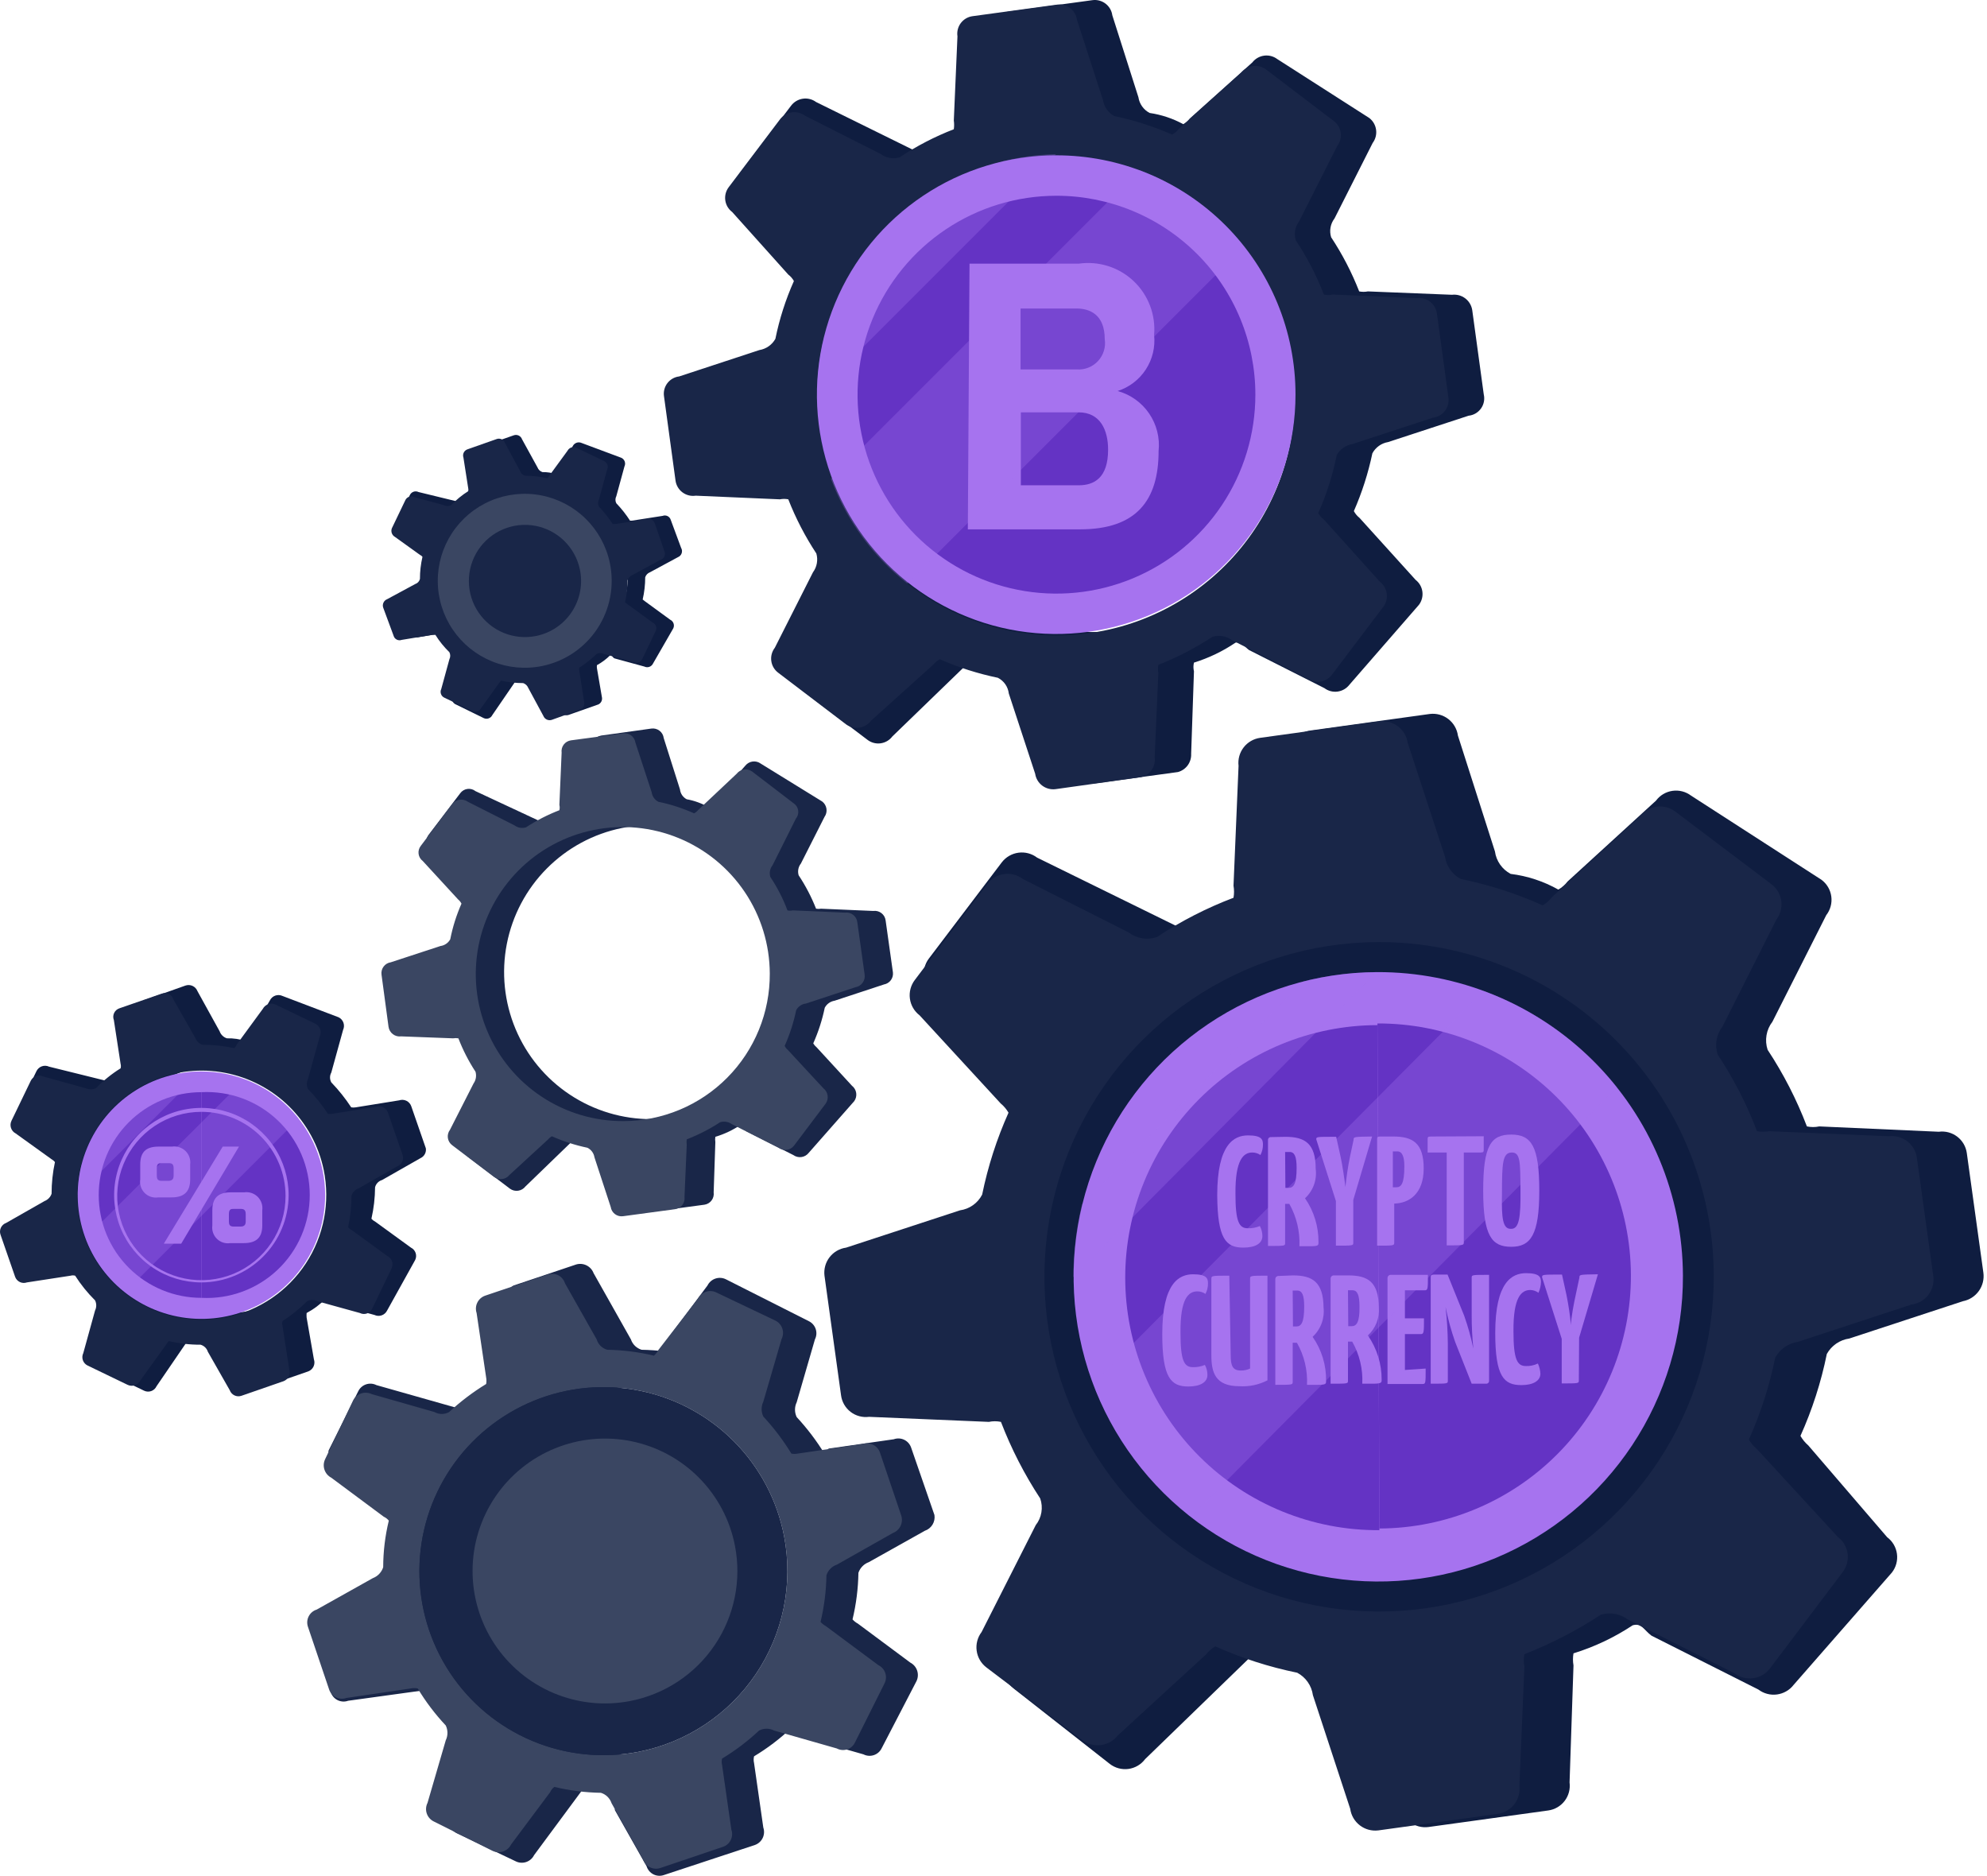 <svg width="303" height="286" viewBox="0 0 303 286" fill="none" xmlns="http://www.w3.org/2000/svg">
<path d="M210.388 246.096C200.247 246.096 190.334 243.092 181.899 237.465C173.463 231.837 166.883 223.837 162.989 214.474C159.095 205.111 158.061 194.805 160.018 184.855C161.974 174.905 166.834 165.758 173.984 158.566C181.133 151.375 190.252 146.462 200.19 144.448C210.129 142.433 220.441 143.407 229.827 147.247C239.212 151.087 247.25 157.62 252.927 166.022C258.603 174.425 261.664 184.321 261.723 194.461C261.763 201.228 260.464 207.935 257.902 214.198C255.34 220.461 251.565 226.156 246.794 230.954C242.023 235.753 236.35 239.561 230.103 242.16C223.855 244.758 217.155 246.096 210.388 246.096Z" fill="#3A4662"/>
<path d="M302.445 194.032L299.921 175.808C299.783 174.81 299.255 173.908 298.454 173.299C297.652 172.689 296.641 172.422 295.643 172.556L277.419 171.743C276.798 171.873 276.158 171.873 275.537 171.743C273.972 167.644 271.964 163.727 269.548 160.065C269.309 159.347 269.251 158.581 269.378 157.835C269.505 157.089 269.813 156.386 270.275 155.787L278.489 139.53C278.8 139.131 279.028 138.673 279.16 138.184C279.292 137.695 279.325 137.185 279.257 136.683C279.19 136.181 279.022 135.697 278.766 135.261C278.509 134.824 278.167 134.443 277.761 134.14L257.869 121.306C257.468 121.004 257.011 120.784 256.525 120.659C256.038 120.534 255.532 120.507 255.035 120.579C254.538 120.65 254.06 120.819 253.628 121.076C253.197 121.333 252.821 121.673 252.521 122.076L239.046 134.397C238.659 134.897 238.18 135.318 237.634 135.637C235.39 134.371 232.919 133.558 230.362 133.242C229.719 132.902 229.167 132.415 228.751 131.82C228.334 131.225 228.065 130.539 227.966 129.819L222.319 112.151C222.18 111.151 221.654 110.245 220.854 109.629C220.054 109.013 219.044 108.736 218.041 108.857L199.817 111.381C199.319 111.445 198.839 111.606 198.403 111.855C197.968 112.105 197.586 112.438 197.28 112.835C196.974 113.233 196.75 113.687 196.62 114.172C196.49 114.656 196.457 115.162 196.523 115.659L195.71 134.226C195.819 134.834 195.819 135.457 195.71 136.065C191.613 137.653 187.697 139.675 184.031 142.097C183.312 142.328 182.548 142.383 181.803 142.256C181.059 142.13 180.356 141.826 179.753 141.37L158.149 130.761C157.338 130.143 156.314 129.873 155.304 130.01C154.293 130.146 153.378 130.678 152.759 131.488L141.636 146.161C141.024 146.978 140.761 148.005 140.905 149.016C141.05 150.027 141.59 150.939 142.406 151.551L160.032 167.38C160.545 167.753 160.969 168.235 161.272 168.792C159.478 172.796 158.13 176.985 157.251 181.283C156.908 181.914 156.425 182.458 155.839 182.873C155.253 183.288 154.58 183.564 153.872 183.679L136.503 189.326C135.507 189.475 134.608 190.003 133.994 190.801C133.38 191.599 133.098 192.603 133.209 193.604L135.733 211.828C135.871 212.826 136.399 213.728 137.201 214.337C138.002 214.946 139.013 215.213 140.011 215.079L158.278 215.892C158.884 215.759 159.511 215.759 160.117 215.892C161.682 219.992 163.69 223.908 166.106 227.571C166.354 228.285 166.422 229.05 166.302 229.796C166.183 230.543 165.88 231.248 165.422 231.849L153.829 252.041C153.222 252.857 152.959 253.877 153.095 254.884C153.231 255.891 153.755 256.805 154.556 257.431L169.229 268.939C169.629 269.25 170.087 269.478 170.576 269.61C171.065 269.742 171.575 269.775 172.077 269.708C172.579 269.64 173.063 269.473 173.499 269.216C173.936 268.959 174.317 268.618 174.62 268.212L191.389 251.955C191.767 251.458 192.249 251.049 192.801 250.758C196.807 252.537 200.996 253.871 205.293 254.736C205.931 255.081 206.479 255.57 206.895 256.164C207.311 256.758 207.583 257.441 207.688 258.158L213.549 275.27C213.612 275.768 213.773 276.248 214.023 276.684C214.273 277.119 214.606 277.501 215.003 277.807C215.401 278.113 215.855 278.337 216.34 278.467C216.824 278.597 217.33 278.63 217.827 278.564L236.094 276.04C237.092 275.902 237.994 275.374 238.603 274.573C239.212 273.771 239.479 272.76 239.345 271.762L239.944 253.923C239.836 253.315 239.836 252.692 239.944 252.084C243.141 251.095 246.181 249.654 248.971 247.806C250.34 247.421 250.639 248.49 251.837 249.389L268.136 257.602C268.948 258.22 269.971 258.49 270.981 258.353C271.992 258.217 272.907 257.685 273.526 256.875L288.499 239.763C288.81 239.363 289.039 238.906 289.171 238.417C289.303 237.928 289.336 237.417 289.268 236.915C289.2 236.413 289.033 235.93 288.776 235.493C288.519 235.057 288.178 234.676 287.772 234.373L275.751 220.384C275.272 219.971 274.867 219.479 274.553 218.929C276.352 214.928 277.701 210.738 278.574 206.438C278.924 205.808 279.415 205.268 280.009 204.859C280.603 204.451 281.283 204.186 281.997 204.085L299.322 198.395C300.303 198.207 301.174 197.65 301.756 196.837C302.337 196.025 302.584 195.021 302.445 194.032ZM217.998 245.367C207.858 245.367 197.944 242.364 189.509 236.736C181.074 231.108 174.494 223.108 170.6 213.745C166.705 204.383 165.672 194.076 167.628 184.126C169.585 174.176 174.444 165.029 181.594 157.838C188.743 150.646 197.862 145.734 207.801 143.719C217.739 141.705 228.051 142.679 237.437 146.518C246.822 150.358 254.86 156.891 260.537 165.294C266.214 173.696 269.275 183.592 269.334 193.732C269.373 200.499 268.075 207.207 265.512 213.47C262.95 219.732 259.175 225.427 254.404 230.226C249.633 235.024 243.961 238.833 237.713 241.431C231.465 244.03 224.765 245.367 217.998 245.367Z" fill="#0F1D40"/>
<path d="M294.834 194.762L292.31 176.538C292.172 175.537 291.646 174.631 290.846 174.015C290.045 173.399 289.035 173.122 288.033 173.244L269.808 172.474C269.186 172.581 268.549 172.581 267.926 172.474C266.371 168.37 264.362 164.453 261.937 160.795C261.695 160.077 261.635 159.311 261.761 158.564C261.888 157.818 262.199 157.114 262.664 156.517L270.878 140.218C271.495 139.406 271.765 138.383 271.629 137.372C271.493 136.362 270.961 135.447 270.151 134.828L255.477 123.748C254.666 123.13 253.642 122.86 252.632 122.997C251.621 123.133 250.706 123.665 250.087 124.475L236.654 136.795C236.269 137.297 235.79 137.719 235.242 138.036C231.238 136.242 227.049 134.894 222.751 134.015C222.114 133.679 221.565 133.199 221.149 132.611C220.732 132.024 220.461 131.347 220.355 130.635L214.665 113.267C214.517 112.271 213.988 111.372 213.19 110.757C212.393 110.143 211.388 109.862 210.388 109.973L192.163 112.497C191.163 112.635 190.257 113.161 189.641 113.961C189.025 114.762 188.748 115.772 188.869 116.775L188.099 135.041C188.206 135.65 188.206 136.272 188.099 136.881C183.996 138.436 180.078 140.445 176.42 142.87C175.706 143.118 174.942 143.185 174.195 143.066C173.449 142.947 172.744 142.644 172.142 142.186L155.972 134.015C155.16 133.398 154.137 133.127 153.126 133.264C152.116 133.4 151.201 133.932 150.582 134.742L139.502 149.415C138.884 150.227 138.614 151.25 138.751 152.261C138.887 153.271 139.419 154.187 140.229 154.806L152.592 168.239C153.07 168.636 153.475 169.114 153.79 169.65C151.996 173.654 150.648 177.843 149.769 182.142C149.439 182.783 148.96 183.336 148.372 183.753C147.783 184.17 147.103 184.439 146.389 184.538L129.021 190.227C128.02 190.366 127.114 190.892 126.498 191.692C125.882 192.492 125.605 193.503 125.727 194.505L128.251 212.729C128.314 213.227 128.475 213.707 128.724 214.143C128.974 214.578 129.307 214.96 129.705 215.266C130.102 215.572 130.556 215.796 131.041 215.926C131.526 216.056 132.031 216.089 132.528 216.023L150.795 216.793C151.402 216.666 152.028 216.666 152.635 216.793C154.208 220.889 156.216 224.804 158.624 228.472C158.861 229.152 158.923 229.882 158.803 230.592C158.684 231.303 158.387 231.971 157.94 232.536L149.683 248.835C149.066 249.647 148.796 250.67 148.932 251.681C149.068 252.691 149.6 253.607 150.41 254.226L165.084 265.348C165.905 265.95 166.928 266.206 167.936 266.062C168.943 265.918 169.855 265.386 170.474 264.578L183.907 252.258C184.293 251.757 184.773 251.336 185.319 251.017C189.323 252.811 193.512 254.16 197.81 255.038C198.453 255.378 199.005 255.865 199.421 256.46C199.838 257.055 200.107 257.741 200.206 258.461L205.896 275.787C206.034 276.787 206.56 277.693 207.361 278.309C208.161 278.925 209.171 279.202 210.174 279.081L228.398 276.557C229.398 276.418 230.304 275.892 230.92 275.092C231.536 274.292 231.814 273.281 231.692 272.279L232.462 254.054C232.328 253.449 232.328 252.821 232.462 252.215C236.551 250.609 240.464 248.588 244.141 246.183C244.828 245.981 245.553 245.941 246.258 246.067C246.964 246.194 247.63 246.482 248.205 246.91L264.504 255.124C265.315 255.741 266.339 256.011 267.349 255.875C268.36 255.739 269.275 255.207 269.894 254.397L280.974 239.723C281.285 239.324 281.513 238.866 281.645 238.377C281.777 237.888 281.81 237.377 281.743 236.875C281.675 236.373 281.508 235.89 281.251 235.453C280.994 235.017 280.653 234.636 280.247 234.333L267.883 220.9C267.406 220.502 267 220.025 266.686 219.489C268.479 215.484 269.828 211.295 270.707 206.997C271.054 206.361 271.544 205.814 272.138 205.398C272.731 204.983 273.413 204.71 274.129 204.601L291.455 198.911C292.446 198.793 293.353 198.294 293.984 197.52C294.614 196.746 294.919 195.757 294.834 194.762Z" fill="#192648"/>
<path d="M209.999 143.639C199.909 143.698 190.062 146.747 181.705 152.4C173.347 158.053 166.852 166.057 163.042 175.4C159.231 184.743 158.276 195.006 160.296 204.892C162.316 214.778 167.222 223.844 174.392 230.943C181.563 238.042 190.677 242.856 200.583 244.777C210.489 246.697 220.742 245.639 230.046 241.735C239.35 237.83 247.289 231.256 252.858 222.841C258.427 214.427 261.376 204.551 261.334 194.461C261.306 187.751 259.956 181.113 257.359 174.926C254.763 168.739 250.973 163.125 246.205 158.405C241.437 153.684 235.785 149.951 229.572 147.417C223.359 144.883 216.708 143.599 209.999 143.639Z" fill="#0F1D40"/>
<path d="M226.259 60.13L224.505 47.297C224.399 46.581 224.018 45.934 223.443 45.495C222.868 45.056 222.144 44.858 221.425 44.944L208.591 44.43C208.153 44.517 207.703 44.517 207.265 44.43C206.133 41.535 204.7 38.768 202.987 36.174C202.837 35.69 202.805 35.177 202.895 34.678C202.984 34.179 203.192 33.709 203.501 33.308L209.319 21.8C209.75 21.225 209.938 20.503 209.842 19.791C209.746 19.079 209.374 18.433 208.805 17.992L194.774 9.009C194.199 8.577 193.477 8.389 192.765 8.486C192.052 8.582 191.406 8.954 190.966 9.522L181.426 18.078C181.161 18.428 180.826 18.72 180.442 18.934C178.845 18.066 177.107 17.487 175.309 17.223C174.855 16.986 174.464 16.646 174.167 16.229C173.869 15.813 173.674 15.333 173.598 14.827L169.619 2.335C169.572 1.984 169.456 1.645 169.277 1.339C169.099 1.033 168.862 0.765 168.58 0.55C168.298 0.335 167.976 0.179 167.633 0.088C167.29 -0.002 166.933 -0.023 166.582 0.025L153.748 1.779C153.032 1.885 152.386 2.266 151.946 2.842C151.507 3.417 151.309 4.14 151.395 4.859L150.839 17.992C150.923 18.416 150.923 18.852 150.839 19.276C147.944 20.407 145.176 21.841 142.582 23.554C142.1 23.7 141.591 23.733 141.095 23.651C140.598 23.57 140.126 23.375 139.716 23.083L124.444 15.554C123.864 15.127 123.139 14.946 122.426 15.05C121.713 15.155 121.07 15.535 120.636 16.11L112.765 26.463C112.338 27.043 112.157 27.768 112.261 28.481C112.365 29.193 112.746 29.836 113.321 30.27L125.813 41.436C126.163 41.701 126.454 42.036 126.668 42.42C125.388 45.256 124.427 48.226 123.802 51.275C123.563 51.723 123.221 52.108 122.805 52.398C122.389 52.688 121.909 52.875 121.406 52.943L109.129 56.965C108.424 57.071 107.789 57.447 107.357 58.015C106.926 58.582 106.733 59.295 106.819 60.002L108.615 72.836C108.711 73.548 109.084 74.194 109.652 74.635C110.22 75.075 110.939 75.274 111.653 75.189L124.487 75.745C124.908 75.638 125.349 75.638 125.77 75.745C126.902 78.64 128.336 81.407 130.048 84.001C130.197 84.483 130.232 84.993 130.151 85.49C130.069 85.987 129.873 86.459 129.577 86.868L121.364 101.156C120.937 101.736 120.756 102.461 120.86 103.174C120.964 103.887 121.345 104.53 121.92 104.963L132.272 112.792C132.555 113.011 132.878 113.172 133.224 113.265C133.569 113.358 133.929 113.381 134.284 113.333C134.638 113.285 134.979 113.167 135.288 112.986C135.596 112.805 135.865 112.565 136.08 112.279L147.93 100.814C148.183 100.452 148.521 100.159 148.914 99.958C151.759 101.206 154.727 102.152 157.769 102.782C158.213 103.026 158.594 103.369 158.883 103.785C159.173 104.2 159.362 104.677 159.438 105.177L163.716 117.156C163.763 117.511 163.88 117.854 164.061 118.163C164.242 118.473 164.483 118.743 164.77 118.958C165.057 119.173 165.384 119.329 165.732 119.416C166.08 119.503 166.441 119.52 166.796 119.466L179.63 117.712C180.231 117.547 180.759 117.181 181.125 116.676C181.49 116.17 181.672 115.554 181.64 114.931L182.068 102.354C181.961 101.918 181.961 101.463 182.068 101.028C184.316 100.331 186.449 99.308 188.399 97.99C189.383 97.734 189.597 98.461 190.453 99.103L201.961 104.921C202.535 105.352 203.257 105.54 203.969 105.444C204.682 105.348 205.328 104.976 205.768 104.407L216.377 92.215C216.809 91.64 216.997 90.919 216.9 90.206C216.804 89.494 216.432 88.848 215.864 88.408L207.308 78.954C206.955 78.674 206.663 78.325 206.452 77.927C207.694 75.094 208.64 72.141 209.276 69.114C209.518 68.665 209.859 68.277 210.275 67.98C210.69 67.683 211.168 67.486 211.671 67.403L223.949 63.382C224.325 63.343 224.688 63.225 225.014 63.035C225.34 62.845 225.622 62.587 225.841 62.279C226.06 61.972 226.21 61.621 226.282 61.25C226.354 60.88 226.347 60.498 226.259 60.13ZM166.582 96.365C159.388 96.39 152.349 94.281 146.354 90.305C140.359 86.329 135.678 80.663 132.904 74.026C130.13 67.389 129.386 60.078 130.768 53.019C132.149 45.959 135.594 39.467 140.666 34.366C145.737 29.264 152.208 25.781 159.26 24.358C166.311 22.935 173.626 23.636 180.28 26.371C186.933 29.106 192.626 33.753 196.637 39.725C200.649 45.696 202.799 52.723 202.816 59.916C202.839 64.691 201.918 69.424 200.108 73.842C198.298 78.26 195.633 82.278 192.267 85.664C188.9 89.05 184.899 91.738 180.491 93.575C176.083 95.411 171.357 96.359 166.582 96.365Z" fill="#0F1D40"/>
<path d="M220.868 60.603L219.114 47.769C219.008 47.056 218.626 46.414 218.049 45.981C217.472 45.549 216.748 45.361 216.034 45.459L203.2 44.903C202.765 45.01 202.31 45.01 201.874 44.903C200.76 42 199.325 39.231 197.596 36.647C197.446 36.156 197.414 35.636 197.503 35.13C197.593 34.625 197.8 34.148 198.11 33.738L203.928 22.23C204.356 21.662 204.543 20.947 204.447 20.242C204.351 19.537 203.98 18.898 203.414 18.465L193.062 10.594C192.487 10.162 191.765 9.975 191.053 10.071C190.34 10.167 189.694 10.539 189.254 11.107L179.757 19.663C179.478 20.016 179.128 20.308 178.73 20.519C175.9 19.271 172.946 18.325 169.918 17.695C169.468 17.453 169.08 17.112 168.784 16.696C168.487 16.281 168.29 15.803 168.206 15.3L164.228 3.022C164.181 2.666 164.063 2.324 163.882 2.014C163.701 1.705 163.46 1.435 163.173 1.22C162.886 1.005 162.56 0.849 162.212 0.762C161.864 0.674 161.502 0.657 161.148 0.712L148.314 2.466C147.959 2.513 147.616 2.63 147.307 2.811C146.997 2.993 146.727 3.234 146.512 3.52C146.297 3.807 146.141 4.134 146.054 4.482C145.967 4.83 145.95 5.191 146.004 5.546L145.448 18.38C145.513 18.819 145.513 19.266 145.448 19.706C142.548 20.828 139.78 22.262 137.191 23.984C136.7 24.134 136.181 24.166 135.675 24.077C135.17 23.987 134.692 23.78 134.282 23.471L122.775 17.652C122.2 17.221 121.478 17.033 120.766 17.129C120.053 17.225 119.407 17.598 118.967 18.166L111.138 28.518C110.919 28.801 110.759 29.125 110.666 29.47C110.573 29.815 110.55 30.175 110.598 30.53C110.645 30.884 110.763 31.225 110.944 31.534C111.125 31.842 111.366 32.111 111.652 32.326L120.208 41.866C120.558 42.131 120.85 42.466 121.063 42.85C119.803 45.675 118.856 48.63 118.24 51.662C117.989 52.113 117.639 52.501 117.217 52.797C116.794 53.093 116.311 53.291 115.801 53.373L103.567 57.395C103.213 57.437 102.871 57.549 102.562 57.726C102.253 57.903 101.982 58.14 101.767 58.423C101.551 58.707 101.395 59.031 101.307 59.376C101.219 59.721 101.202 60.08 101.256 60.432L103.01 73.266C103.057 73.621 103.175 73.964 103.356 74.273C103.537 74.583 103.778 74.853 104.065 75.068C104.352 75.283 104.679 75.439 105.027 75.526C105.374 75.614 105.736 75.63 106.091 75.576L118.924 76.132C119.348 76.046 119.784 76.046 120.208 76.132C121.341 79.027 122.775 81.794 124.486 84.389C124.626 84.874 124.652 85.385 124.563 85.882C124.474 86.379 124.272 86.849 123.972 87.255L118.154 98.763C117.935 99.045 117.775 99.369 117.682 99.714C117.589 100.059 117.566 100.42 117.614 100.774C117.661 101.128 117.779 101.47 117.96 101.778C118.141 102.086 118.382 102.356 118.668 102.57L129.02 110.442C129.601 110.868 130.326 111.049 131.038 110.945C131.751 110.841 132.394 110.46 132.828 109.885L142.325 101.329C142.601 101.001 142.934 100.726 143.309 100.517C146.154 101.764 149.122 102.71 152.164 103.34C152.619 103.57 153.009 103.91 153.3 104.328C153.591 104.746 153.774 105.23 153.833 105.736L157.854 117.971C157.96 118.687 158.341 119.333 158.916 119.772C159.492 120.212 160.215 120.409 160.934 120.324L173.768 118.527C174.119 118.48 174.458 118.363 174.764 118.185C175.07 118.007 175.339 117.77 175.553 117.487C175.768 117.205 175.925 116.884 176.015 116.541C176.105 116.198 176.126 115.841 176.078 115.49L176.634 102.656C176.57 102.23 176.57 101.798 176.634 101.372C179.525 100.232 182.292 98.799 184.891 97.094C185.38 96.948 185.895 96.914 186.399 96.996C186.903 97.077 187.382 97.272 187.8 97.565L199.307 103.426C199.888 103.852 200.613 104.033 201.325 103.929C202.038 103.825 202.681 103.444 203.115 102.869L210.943 92.517C211.375 91.942 211.563 91.22 211.467 90.508C211.371 89.796 210.998 89.15 210.43 88.709L201.874 79.212C201.524 78.947 201.232 78.612 201.019 78.228C202.285 75.391 203.232 72.421 203.842 69.373C204.091 68.934 204.436 68.556 204.85 68.267C205.265 67.978 205.739 67.786 206.238 67.705L218.515 63.683C218.875 63.642 219.222 63.528 219.536 63.349C219.851 63.17 220.126 62.93 220.345 62.642C220.565 62.355 220.724 62.026 220.814 61.676C220.904 61.326 220.922 60.961 220.868 60.603ZM161.234 96.88C154.04 96.914 146.998 94.814 140.998 90.844C134.999 86.875 130.312 81.215 127.53 74.582C124.747 67.948 123.995 60.638 125.369 53.576C126.742 46.515 130.179 40.02 135.245 34.912C140.31 29.804 146.777 26.314 153.827 24.883C160.877 23.451 168.193 24.143 174.849 26.87C181.506 29.598 187.204 34.238 191.222 40.205C195.241 46.171 197.4 53.196 197.425 60.389C197.448 65.162 196.529 69.893 194.722 74.311C192.915 78.729 190.254 82.748 186.893 86.137C183.532 89.526 179.536 92.219 175.133 94.063C170.73 95.906 166.007 96.864 161.234 96.88Z" fill="#192648"/>
<path d="M161.061 23.683C153.844 23.683 146.789 25.823 140.788 29.833C134.787 33.843 130.11 39.542 127.348 46.21C124.586 52.877 123.864 60.215 125.272 67.293C126.68 74.372 130.155 80.874 135.258 85.977C140.362 91.081 146.864 94.556 153.942 95.964C161.021 97.372 168.358 96.649 175.026 93.888C181.694 91.126 187.393 86.448 191.403 80.448C195.412 74.447 197.552 67.391 197.552 60.174C197.558 55.38 196.618 50.633 194.786 46.203C192.954 41.773 190.267 37.748 186.877 34.359C183.487 30.969 179.462 28.281 175.033 26.449C170.603 24.617 165.855 23.677 161.061 23.683Z" fill="#A673EF"/>
<path d="M161.058 29.846C155.061 29.854 149.201 31.64 144.219 34.978C139.237 38.316 135.356 43.056 133.067 48.599C130.778 54.142 130.183 60.239 131.358 66.12C132.533 72.001 135.425 77.401 139.669 81.639C143.913 85.876 149.317 88.761 155.199 89.928C161.082 91.094 167.178 90.491 172.718 88.195C178.258 85.897 182.992 82.01 186.323 77.023C189.654 72.036 191.432 66.174 191.432 60.177C191.432 56.19 190.646 52.242 189.119 48.56C187.592 44.877 185.354 41.531 182.533 38.714C179.712 35.897 176.363 33.664 172.678 32.142C168.994 30.621 165.045 29.84 161.058 29.846Z" fill="#6433C4"/>
<path d="M147.842 40.196H164.526C166.029 39.985 167.561 40.115 169.007 40.577C170.453 41.039 171.776 41.822 172.878 42.866C173.979 43.91 174.831 45.19 175.37 46.609C175.91 48.028 176.122 49.55 175.991 51.062C176.189 52.91 175.744 54.77 174.731 56.328C173.718 57.887 172.199 59.049 170.43 59.618C172.388 60.155 174.091 61.371 175.235 63.048C176.379 64.725 176.89 66.754 176.676 68.773C176.676 76.345 173.253 80.709 164.697 80.709H147.585L147.842 40.196ZM164.184 56.324C164.788 56.37 165.394 56.279 165.957 56.057C166.52 55.836 167.027 55.491 167.438 55.047C167.849 54.602 168.155 54.071 168.332 53.492C168.509 52.914 168.554 52.302 168.462 51.704C168.462 47.939 166.152 47.041 164.184 47.041H155.628V56.324H164.184ZM164.483 73.992C166.836 73.992 168.975 72.88 168.975 68.559C168.975 65.565 167.777 62.87 164.483 62.87H155.671V73.992H164.483Z" fill="#A673EF"/>
<g style="mix-blend-mode:screen" opacity="0.3">
<g style="mix-blend-mode:screen">
<path d="M152.291 24.753L125.682 51.362C124.992 54.162 124.634 57.034 124.612 59.918L161.018 23.512C158.069 23.571 155.139 23.987 152.291 24.753Z" fill="#A673EF"/>
</g>
<g style="mix-blend-mode:screen">
<path d="M173.767 25.952L126.71 73.009C129.05 79.296 133.076 84.816 138.346 88.966L189.681 37.631C185.538 32.362 180.036 28.324 173.767 25.952Z" fill="#A673EF"/>
</g>
</g>
<path d="M64.938 175.082L62.713 168.665C62.587 168.303 62.322 168.006 61.978 167.837C61.633 167.669 61.236 167.644 60.873 167.767L54.243 168.836C54.016 168.875 53.785 168.875 53.558 168.836C52.665 167.476 51.649 166.201 50.521 165.029C50.393 164.8 50.327 164.542 50.327 164.28C50.327 164.018 50.393 163.76 50.521 163.531L52.317 157.029C52.479 156.683 52.498 156.286 52.37 155.926C52.242 155.566 51.977 155.27 51.633 155.104L43.077 151.853C42.731 151.691 42.334 151.672 41.974 151.8C41.614 151.928 41.319 152.193 41.152 152.537C41.152 152.537 37.687 158.569 37.516 158.74C36.578 158.431 35.594 158.286 34.607 158.312C34.35 158.234 34.116 158.096 33.923 157.91C33.73 157.724 33.583 157.496 33.494 157.243L30.115 151.125C29.98 150.771 29.712 150.484 29.369 150.324C29.025 150.164 28.633 150.145 28.275 150.27L22.115 152.452C21.735 152.603 21.421 152.883 21.225 153.243C21.03 153.602 20.966 154.018 21.046 154.419L22.115 161.221C22.16 161.447 22.16 161.68 22.115 161.906C20.734 162.77 19.457 163.789 18.308 164.943C18.072 165.048 17.817 165.102 17.559 165.102C17.301 165.102 17.046 165.048 16.81 164.943L7.484 162.633C7.138 162.471 6.742 162.452 6.381 162.58C6.021 162.709 5.726 162.973 5.559 163.318L2.608 169.435C2.528 169.604 2.483 169.786 2.475 169.972C2.466 170.158 2.495 170.344 2.558 170.519C2.622 170.694 2.719 170.854 2.845 170.991C2.971 171.128 3.123 171.239 3.292 171.317L11.548 175.595C11.758 175.703 11.947 175.848 12.105 176.023C11.762 177.612 11.59 179.232 11.591 180.857C11.504 181.109 11.363 181.339 11.179 181.531C10.994 181.723 10.77 181.873 10.522 181.97L4.661 185.306C4.483 185.364 4.319 185.457 4.177 185.579C4.036 185.701 3.92 185.85 3.836 186.017C3.753 186.184 3.703 186.366 3.691 186.553C3.678 186.739 3.702 186.926 3.763 187.103L6.03 193.52C6.156 193.871 6.415 194.158 6.752 194.318C7.089 194.479 7.475 194.499 7.827 194.376L14.5 193.306C14.726 193.262 14.959 193.262 15.185 193.306C16.052 194.672 17.07 195.935 18.222 197.071C18.328 197.314 18.383 197.576 18.383 197.841C18.383 198.106 18.328 198.368 18.222 198.611L15.185 207.167C15.023 207.513 15.004 207.909 15.132 208.27C15.26 208.63 15.525 208.925 15.869 209.092L21.987 212.044C22.155 212.123 22.338 212.168 22.523 212.176C22.709 212.185 22.895 212.157 23.07 212.093C23.245 212.029 23.406 211.932 23.543 211.806C23.68 211.68 23.791 211.528 23.869 211.359L29.045 203.787C29.163 203.584 29.307 203.397 29.473 203.231C31.06 203.59 32.681 203.776 34.307 203.787C34.559 203.874 34.789 204.015 34.981 204.2C35.173 204.384 35.323 204.608 35.42 204.857L38.756 210.546C38.898 210.892 39.172 211.167 39.517 211.312C39.862 211.456 40.25 211.458 40.596 211.316L47.013 209.092C47.367 208.957 47.654 208.689 47.814 208.346C47.974 208.002 47.993 207.61 47.868 207.252L46.756 200.878C46.738 200.65 46.738 200.421 46.756 200.194C47.85 199.61 48.846 198.86 49.708 197.969C50.178 197.712 50.136 198.44 50.606 198.696L57.109 200.493C57.455 200.655 57.852 200.674 58.212 200.546C58.572 200.418 58.867 200.153 59.034 199.809L63.312 192.108C63.475 191.773 63.499 191.388 63.379 191.035C63.258 190.682 63.004 190.392 62.67 190.226L57.194 186.247C56.982 186.144 56.793 185.998 56.638 185.82C56.997 184.247 57.183 182.641 57.194 181.028C57.259 180.765 57.392 180.524 57.58 180.329C57.768 180.133 58.004 179.991 58.264 179.916L64.125 176.579C64.405 176.452 64.636 176.237 64.782 175.967C64.929 175.697 64.984 175.386 64.938 175.082ZM38.115 199.851C34.436 200.602 30.617 200.246 27.141 198.828C23.665 197.409 20.687 194.993 18.583 191.883C16.48 188.773 15.345 185.109 15.322 181.355C15.3 177.6 16.391 173.924 18.457 170.789C20.523 167.654 23.471 165.201 26.93 163.742C30.39 162.282 34.204 161.88 37.891 162.586C41.578 163.293 44.974 165.076 47.648 167.712C50.322 170.347 52.156 173.716 52.916 177.392C53.423 179.839 53.441 182.362 52.971 184.816C52.501 187.27 51.551 189.607 50.176 191.693C48.801 193.779 47.028 195.574 44.958 196.974C42.889 198.374 40.563 199.352 38.115 199.851Z" fill="#0F1D40"/>
<path d="M61.383 176.064L59.158 169.647C59.032 169.285 58.768 168.988 58.423 168.82C58.079 168.651 57.682 168.626 57.319 168.749L50.688 169.818C50.462 169.86 50.23 169.86 50.004 169.818C49.121 168.464 48.103 167.203 46.966 166.054C46.849 165.814 46.788 165.551 46.788 165.284C46.788 165.017 46.849 164.754 46.966 164.514L48.763 158.011C48.925 157.665 48.944 157.269 48.816 156.908C48.688 156.548 48.423 156.253 48.078 156.086L41.961 153.134C41.618 152.996 41.236 152.989 40.889 153.116C40.541 153.242 40.253 153.492 40.079 153.819L36.1 159.252C36.024 159.468 35.891 159.66 35.715 159.808C34.127 159.466 32.506 159.294 30.881 159.295C30.625 159.216 30.391 159.078 30.198 158.892C30.004 158.707 29.858 158.478 29.769 158.225L26.432 152.364C26.375 152.187 26.282 152.023 26.159 151.883C26.036 151.743 25.886 151.63 25.718 151.549C25.55 151.469 25.367 151.424 25.181 151.417C24.995 151.41 24.809 151.441 24.635 151.509L18.218 153.733C18.041 153.791 17.877 153.883 17.737 154.006C17.597 154.129 17.483 154.279 17.403 154.447C17.323 154.616 17.278 154.798 17.271 154.984C17.264 155.171 17.296 155.356 17.363 155.53L18.389 162.204C18.451 162.428 18.451 162.664 18.389 162.888C17.015 163.743 15.751 164.763 14.625 165.925C14.382 166.031 14.12 166.086 13.855 166.086C13.59 166.086 13.328 166.031 13.085 165.925L6.582 164.129C6.247 163.966 5.862 163.942 5.509 164.062C5.156 164.182 4.866 164.437 4.7 164.77L1.748 170.888C1.583 171.229 1.558 171.621 1.678 171.981C1.798 172.34 2.053 172.639 2.39 172.813L7.866 176.749C8.063 176.856 8.238 177.002 8.379 177.177C8.037 178.765 7.865 180.386 7.866 182.011C7.779 182.262 7.638 182.492 7.453 182.684C7.268 182.876 7.044 183.026 6.796 183.123L0.935 186.46C0.584 186.586 0.297 186.845 0.137 187.182C-0.023 187.518 -0.044 187.905 0.08 188.256L2.304 194.673C2.43 195.024 2.69 195.311 3.026 195.472C3.363 195.632 3.749 195.653 4.101 195.529L10.775 194.502C10.999 194.44 11.235 194.44 11.459 194.502C12.328 195.867 13.347 197.129 14.496 198.267C14.614 198.507 14.675 198.77 14.675 199.037C14.675 199.304 14.614 199.567 14.496 199.807L12.7 206.309C12.537 206.644 12.513 207.03 12.633 207.383C12.753 207.735 13.008 208.026 13.341 208.192L19.459 211.144C19.8 211.309 20.192 211.334 20.552 211.214C20.912 211.094 21.21 210.839 21.384 210.502L25.32 205.026C25.438 204.823 25.582 204.636 25.747 204.47C27.331 204.847 28.954 205.034 30.582 205.026C30.841 205.098 31.079 205.234 31.273 205.42C31.467 205.607 31.612 205.839 31.694 206.096L35.031 211.956C35.157 212.307 35.416 212.594 35.753 212.755C36.089 212.915 36.476 212.936 36.827 212.812L43.244 210.587C43.599 210.453 43.886 210.185 44.046 209.841C44.206 209.498 44.225 209.106 44.1 208.748L43.073 202.117C43.013 201.893 43.013 201.657 43.073 201.433C44.428 200.55 45.689 199.533 46.838 198.395C47.075 198.268 47.339 198.201 47.608 198.201C47.877 198.201 48.141 198.268 48.378 198.395L54.88 200.192C55.048 200.277 55.231 200.327 55.419 200.339C55.606 200.35 55.794 200.323 55.97 200.259C56.147 200.195 56.309 200.095 56.445 199.966C56.581 199.836 56.689 199.68 56.763 199.508L59.715 193.39C59.878 193.055 59.902 192.669 59.781 192.317C59.661 191.964 59.407 191.673 59.073 191.508L53.597 187.529C53.39 187.436 53.213 187.288 53.084 187.101C53.428 185.528 53.6 183.921 53.597 182.31C53.676 182.054 53.814 181.82 53.999 181.627C54.185 181.433 54.414 181.287 54.667 181.198L60.527 177.861C60.878 177.735 61.165 177.476 61.326 177.139C61.486 176.802 61.507 176.416 61.383 176.064ZM34.603 200.834C30.925 201.593 27.104 201.245 23.623 199.833C20.143 198.421 17.159 196.009 15.049 192.901C12.939 189.794 11.798 186.131 11.77 182.375C11.742 178.619 12.827 174.939 14.89 171.8C16.953 168.662 19.9 166.205 23.358 164.74C26.817 163.276 30.632 162.87 34.322 163.574C38.011 164.277 41.409 166.059 44.086 168.693C46.763 171.328 48.599 174.697 49.362 178.374C50.374 183.309 49.389 188.443 46.622 192.653C43.856 196.863 39.534 199.804 34.603 200.834Z" fill="#192648"/>
<path d="M136.163 148.259L135.051 140.345C135.025 140.125 134.955 139.913 134.846 139.72C134.736 139.528 134.59 139.359 134.415 139.224C134.239 139.088 134.039 138.989 133.825 138.932C133.611 138.875 133.388 138.861 133.169 138.891L125.212 138.549C124.957 138.591 124.697 138.591 124.442 138.549C123.738 136.763 122.849 135.057 121.789 133.458C121.697 133.153 121.679 132.83 121.739 132.517C121.799 132.204 121.933 131.91 122.131 131.661L125.725 124.56C125.984 124.199 126.093 123.753 126.029 123.314C125.965 122.875 125.734 122.478 125.383 122.207L116.014 116.431C115.659 116.168 115.216 116.052 114.777 116.107C114.339 116.163 113.939 116.387 113.661 116.731C113.661 116.731 108.228 122.934 108.014 123.062C106.994 122.476 105.879 122.07 104.72 121.864C104.439 121.719 104.198 121.506 104.019 121.244C103.84 120.983 103.728 120.682 103.693 120.367L101.212 112.538C101.186 112.319 101.116 112.106 101.007 111.914C100.898 111.721 100.751 111.552 100.576 111.417C100.401 111.281 100.2 111.182 99.986 111.125C99.772 111.068 99.549 111.054 99.33 111.084L91.672 112.153C91.186 112.244 90.746 112.505 90.433 112.888C90.12 113.272 89.953 113.754 89.961 114.25L89.619 122.335C89.684 122.588 89.684 122.853 89.619 123.105C87.843 123.799 86.15 124.689 84.571 125.757C84.266 125.85 83.943 125.867 83.63 125.808C83.317 125.748 83.024 125.613 82.774 125.415L72.507 120.624C72.337 120.489 72.141 120.39 71.932 120.332C71.723 120.274 71.504 120.258 71.289 120.286C71.073 120.314 70.866 120.385 70.678 120.494C70.491 120.604 70.327 120.75 70.197 120.923L65.32 127.34C65.061 127.7 64.952 128.147 65.016 128.586C65.08 129.025 65.311 129.422 65.662 129.693L74.218 136.752C74.425 136.93 74.612 137.131 74.774 137.351C73.998 139.109 73.41 140.944 73.02 142.826C72.869 143.103 72.654 143.34 72.394 143.518C72.134 143.697 71.836 143.811 71.523 143.853L63.951 146.334C63.515 146.398 63.121 146.632 62.857 146.984C62.592 147.337 62.478 147.78 62.539 148.217L63.652 156.174C63.678 156.392 63.748 156.603 63.858 156.794C63.967 156.984 64.115 157.151 64.291 157.283C64.466 157.415 64.668 157.509 64.881 157.561C65.095 157.614 65.317 157.622 65.534 157.585L73.448 157.928C73.715 157.862 73.994 157.862 74.261 157.928C74.95 159.712 75.824 161.418 76.871 163.018C76.969 163.313 76.993 163.627 76.941 163.933C76.889 164.239 76.762 164.527 76.571 164.772L71.095 174.056C70.959 174.229 70.859 174.428 70.801 174.641C70.742 174.854 70.726 175.076 70.754 175.295C70.782 175.513 70.853 175.724 70.963 175.916C71.073 176.107 71.22 176.274 71.395 176.408L77.769 181.243C78.129 181.502 78.576 181.611 79.015 181.547C79.454 181.483 79.85 181.251 80.122 180.9L87.908 173.371C88.076 173.166 88.279 172.993 88.507 172.858C90.271 173.607 92.105 174.18 93.983 174.569C94.255 174.726 94.489 174.942 94.666 175.201C94.844 175.46 94.961 175.756 95.009 176.066L97.576 183.467C97.612 183.677 97.689 183.877 97.804 184.056C97.919 184.235 98.069 184.389 98.245 184.509C98.42 184.628 98.618 184.712 98.827 184.753C99.035 184.795 99.25 184.794 99.458 184.751L107.415 183.681C107.852 183.617 108.245 183.384 108.509 183.031C108.774 182.678 108.888 182.235 108.827 181.799L109.084 174.141C109.04 173.872 109.04 173.597 109.084 173.328C110.486 172.911 111.814 172.276 113.019 171.446C113.618 171.446 113.362 172.088 113.875 172.516L120.976 176.109C121.337 176.368 121.783 176.477 122.222 176.413C122.661 176.349 123.058 176.118 123.329 175.767L130.26 167.895C130.519 167.535 130.628 167.089 130.564 166.65C130.5 166.211 130.268 165.814 129.917 165.542L124.527 159.682C124.322 159.514 124.149 159.311 124.014 159.083C124.79 157.339 125.378 155.518 125.768 153.65C125.917 153.367 126.13 153.124 126.39 152.938C126.65 152.752 126.95 152.63 127.265 152.58L134.794 150.099C135.214 150.025 135.59 149.794 135.845 149.452C136.099 149.11 136.213 148.683 136.163 148.259ZM99.373 170.633C94.939 170.65 90.6 169.352 86.904 166.903C83.209 164.454 80.322 160.964 78.61 156.874C76.898 152.785 76.437 148.279 77.285 143.927C78.133 139.576 80.253 135.574 83.376 132.427C86.499 129.28 90.485 127.129 94.83 126.248C99.175 125.366 103.684 125.793 107.787 127.474C111.889 129.155 115.401 132.015 117.878 135.692C120.356 139.369 121.687 143.698 121.704 148.131C121.692 154.058 119.339 159.74 115.156 163.939C110.973 168.138 105.3 170.514 99.373 170.548V170.633Z" fill="#192648"/>
<path d="M131.845 148.559L130.733 140.602C130.706 140.382 130.636 140.17 130.527 139.978C130.418 139.785 130.271 139.616 130.096 139.481C129.921 139.345 129.721 139.246 129.507 139.189C129.293 139.132 129.07 139.118 128.85 139.148L120.893 138.806C120.626 138.869 120.348 138.869 120.08 138.806C119.409 137.014 118.534 135.306 117.471 133.715C117.378 133.41 117.361 133.087 117.421 132.774C117.48 132.461 117.615 132.167 117.813 131.918L121.364 124.817C121.505 124.649 121.609 124.454 121.67 124.244C121.732 124.034 121.749 123.813 121.721 123.596C121.693 123.379 121.62 123.17 121.507 122.982C121.394 122.795 121.243 122.633 121.064 122.507L114.69 117.63C114.33 117.371 113.884 117.261 113.445 117.325C113.006 117.389 112.609 117.621 112.337 117.972L106.477 123.49C106.303 123.707 106.084 123.882 105.835 124.004C104.094 123.222 102.272 122.633 100.402 122.25C100.126 122.108 99.889 121.902 99.71 121.648C99.531 121.395 99.416 121.102 99.375 120.795L96.894 113.223C96.83 112.787 96.597 112.394 96.244 112.129C95.891 111.865 95.448 111.75 95.012 111.812L87.055 112.881C86.618 112.945 86.225 113.178 85.96 113.531C85.696 113.884 85.582 114.327 85.643 114.763L85.301 122.72C85.364 122.988 85.364 123.266 85.301 123.533C83.517 124.222 81.81 125.096 80.21 126.143C79.915 126.234 79.602 126.255 79.297 126.203C78.992 126.151 78.704 126.028 78.456 125.843L71.355 122.25C71 121.986 70.556 121.87 70.118 121.926C69.679 121.982 69.279 122.205 69.002 122.549L64.168 128.966C64.033 129.136 63.933 129.332 63.875 129.541C63.817 129.75 63.802 129.969 63.83 130.184C63.858 130.4 63.928 130.607 64.038 130.795C64.147 130.982 64.293 131.146 64.467 131.276L69.857 137.137C70.073 137.311 70.249 137.53 70.371 137.779C69.602 139.521 69.028 141.343 68.659 143.212C68.508 143.488 68.293 143.725 68.033 143.904C67.773 144.082 67.475 144.197 67.162 144.239L59.59 146.72C59.154 146.783 58.76 147.017 58.496 147.37C58.231 147.722 58.117 148.165 58.178 148.602L59.248 156.559C59.312 157.007 59.55 157.411 59.91 157.683C60.271 157.956 60.725 158.075 61.173 158.014L69.087 158.313C69.356 158.268 69.631 158.268 69.9 158.313C70.588 160.097 71.463 161.803 72.51 163.404C72.598 163.707 72.617 164.025 72.565 164.336C72.513 164.648 72.392 164.943 72.21 165.201L68.617 172.259C68.483 172.436 68.386 172.637 68.331 172.851C68.275 173.065 68.263 173.288 68.295 173.507C68.327 173.726 68.402 173.937 68.516 174.126C68.63 174.316 68.781 174.481 68.959 174.612L75.333 179.446C75.688 179.71 76.131 179.826 76.57 179.77C77.008 179.714 77.408 179.491 77.686 179.147L83.547 173.757C83.715 173.552 83.918 173.378 84.146 173.243C85.889 174.019 87.71 174.607 89.579 174.997C89.86 175.137 90.104 175.341 90.29 175.595C90.476 175.848 90.599 176.141 90.648 176.452L93.129 184.024C93.193 184.46 93.427 184.853 93.779 185.118C94.132 185.382 94.575 185.496 95.012 185.435L102.926 184.366C103.146 184.34 103.358 184.27 103.551 184.16C103.743 184.051 103.912 183.905 104.047 183.729C104.183 183.554 104.282 183.354 104.339 183.14C104.396 182.926 104.41 182.703 104.38 182.484L104.723 174.527C104.679 174.257 104.679 173.983 104.723 173.714C106.506 173.025 108.213 172.151 109.813 171.104C110.116 171.013 110.435 170.992 110.747 171.044C111.058 171.096 111.354 171.219 111.61 171.404L118.712 174.997C119.066 175.261 119.51 175.377 119.948 175.321C120.387 175.265 120.787 175.042 121.064 174.698L125.899 168.281C126.158 167.921 126.267 167.474 126.203 167.035C126.139 166.596 125.907 166.199 125.556 165.928L120.166 160.11C119.95 159.936 119.775 159.717 119.653 159.468C120.435 157.727 121.023 155.905 121.407 154.035C121.553 153.754 121.766 153.513 122.027 153.334C122.288 153.155 122.589 153.043 122.904 153.008L130.433 150.527C130.655 150.491 130.868 150.411 131.059 150.292C131.25 150.174 131.416 150.019 131.547 149.836C131.678 149.653 131.772 149.446 131.823 149.227C131.874 149.008 131.882 148.781 131.845 148.559ZM95.055 170.933C90.621 170.95 86.282 169.652 82.586 167.203C78.891 164.754 76.004 161.264 74.292 157.174C72.579 153.084 72.118 148.579 72.967 144.227C73.815 139.876 75.935 135.873 79.058 132.726C82.181 129.579 86.167 127.429 90.512 126.548C94.857 125.666 99.366 126.093 103.468 127.774C107.571 129.455 111.083 132.315 113.56 135.992C116.037 139.668 117.368 143.997 117.385 148.431C117.402 151.376 116.838 154.296 115.723 157.023C114.609 159.749 112.968 162.229 110.893 164.319C108.818 166.41 106.351 168.071 103.633 169.205C100.915 170.34 98 170.927 95.055 170.933Z" fill="#3A4662"/>
<path d="M210.003 148.217C200.815 148.251 191.842 151.008 184.221 156.142C176.6 161.275 170.672 168.552 167.187 177.054C163.702 185.557 162.817 194.901 164.642 203.907C166.468 212.912 170.923 221.174 177.445 227.647C183.966 234.121 192.26 238.515 201.279 240.274C210.297 242.034 219.635 241.079 228.112 237.532C236.588 233.984 243.822 228.003 248.898 220.344C253.975 212.685 256.667 203.693 256.633 194.504C256.611 188.403 255.387 182.366 253.031 176.738C250.676 171.11 247.235 166.001 242.905 161.703C238.575 157.405 233.441 154.002 227.795 151.688C222.15 149.374 216.104 148.194 210.003 148.217Z" fill="#A673EF"/>
<path d="M171.586 194.802C171.586 199.88 172.591 204.908 174.542 209.596C176.493 214.284 179.352 218.54 182.954 222.118C186.556 225.697 190.831 228.527 195.532 230.447C200.233 232.367 205.267 233.338 210.345 233.304L210.045 156.301C199.842 156.312 190.059 160.373 182.848 167.593C175.637 174.812 171.586 184.598 171.586 194.802Z" fill="#6433C4"/>
<path d="M210.046 156.046L210.346 233.049C220.557 233.01 230.334 228.915 237.527 221.667C244.719 214.418 248.737 204.609 248.698 194.398C248.658 184.187 244.564 174.409 237.315 167.217C230.067 160.025 220.258 156.006 210.046 156.046Z" fill="#6433C4"/>
<path d="M192.589 174.523C192.593 175.075 192.461 175.618 192.204 176.106C191.84 175.852 191.406 175.718 190.963 175.721C189.637 175.721 188.353 176.791 188.396 182.01C188.396 186.288 188.952 187.272 190.279 187.272C190.909 187.295 191.538 187.178 192.118 186.929C192.372 187.403 192.504 187.932 192.503 188.469C192.503 189.582 191.434 190.223 189.594 190.223C186.942 190.223 185.658 188.897 185.616 182.224C185.616 174.438 188.182 173.112 190.321 173.112C192.46 173.112 192.589 173.796 192.589 174.523Z" fill="#A673EF"/>
<path d="M196.011 173.329C199.006 173.329 200.632 174.355 200.632 178.206C200.741 179.03 200.651 179.868 200.368 180.65C200.085 181.432 199.618 182.134 199.006 182.697C200.366 184.671 201.083 187.017 201.059 189.414C201.059 189.884 201.059 190.013 199.69 190.013H198.15C198.247 187.758 197.714 185.521 196.61 183.553H195.969V189.499C195.969 189.97 195.968 189.97 193.359 189.97V173.842C193.352 173.779 193.36 173.714 193.381 173.654C193.402 173.594 193.437 173.54 193.482 173.494C193.527 173.449 193.582 173.415 193.642 173.394C193.702 173.372 193.766 173.365 193.83 173.371L196.011 173.329ZM196.011 181.115H196.482C197.252 181.115 197.723 180.558 197.723 178.077C197.723 176.366 197.423 175.639 196.653 175.639H195.969L196.011 181.115Z" fill="#A673EF"/>
<path d="M206.364 189.453C206.364 189.924 206.364 189.924 203.712 189.924V183.122L200.717 173.71C200.717 173.325 200.717 173.325 203.755 173.325L204.439 176.405C204.696 177.56 205.038 179.913 205.166 180.983C205.317 179.446 205.545 177.919 205.851 176.405L206.407 173.796C206.407 173.325 206.407 173.325 209.231 173.282L206.364 182.951V189.453Z" fill="#A673EF"/>
<path d="M212.439 173.282C215.433 173.282 217.102 174.266 217.102 178.159C217.102 182.052 214.834 183.464 212.61 183.507V189.41C212.61 189.924 212.61 189.924 210 189.924V173.753C210 173.411 210 173.282 210.471 173.282H212.695H212.439ZM212.909 181.026C213.679 181.026 214.15 180.469 214.15 177.817C214.15 176.32 213.808 175.55 213.08 175.55H212.396V181.026H212.909Z" fill="#A673EF"/>
<path d="M226.256 173.241V175.209C226.256 175.594 226.256 175.722 225.785 175.722H223.219V189.369C223.219 189.882 223.218 189.882 220.609 189.882V175.722H217.7V173.754C217.7 173.412 217.7 173.284 218.171 173.284L226.256 173.241Z" fill="#A673EF"/>
<path d="M230.45 172.986C233.53 172.986 234.728 174.783 234.728 181.542C234.728 188.301 233.402 190.098 230.45 190.098C227.498 190.098 226.172 188.472 226.172 181.542C226.172 174.612 227.37 172.986 230.45 172.986ZM230.45 187.36C231.648 187.36 231.904 185.649 231.862 181.414C231.819 177.179 231.862 175.681 230.493 175.724C229.124 175.767 229.038 177.35 229.038 182.013C228.953 185.777 229.167 187.36 230.364 187.36H230.45Z" fill="#A673EF"/>
<path d="M184.208 195.7C184.212 196.251 184.08 196.795 183.823 197.282C183.459 197.029 183.025 196.894 182.582 196.897C181.213 196.897 179.972 198.01 180.015 203.186C180.015 207.464 180.571 208.448 181.897 208.448C182.528 208.471 183.157 208.354 183.737 208.106C183.996 208.577 184.128 209.108 184.122 209.646C184.122 210.758 183.01 211.4 181.213 211.4C178.561 211.4 177.234 210.074 177.234 203.4C177.234 195.614 179.801 194.288 181.94 194.288C184.079 194.288 184.208 194.972 184.208 195.7Z" fill="#A673EF"/>
<path d="M187.673 206.651C187.673 208.234 187.973 208.961 189.213 208.961C189.7 208.971 190.184 208.869 190.625 208.661V195.015C190.625 194.501 190.625 194.501 193.277 194.501V210.458C191.959 211.139 190.48 211.449 188.999 211.357C185.277 211.357 184.721 209.218 184.721 206.608V195.015C184.721 194.501 184.721 194.501 187.459 194.501L187.673 206.651Z" fill="#A673EF"/>
<path d="M197.167 194.459C200.162 194.459 201.787 195.486 201.83 199.336C201.924 200.163 201.822 201.001 201.532 201.781C201.242 202.562 200.773 203.263 200.162 203.828C201.54 205.793 202.259 208.145 202.215 210.545C202.215 211.015 202.215 211.144 200.846 211.144H199.306C199.413 208.902 198.879 206.676 197.766 204.727H197.124V210.673C197.124 211.144 197.124 211.144 194.472 211.144V195.016C194.472 194.891 194.522 194.771 194.61 194.683C194.698 194.595 194.818 194.545 194.942 194.545L197.167 194.459ZM197.167 202.245H197.68C198.408 202.245 198.878 201.689 198.878 199.208C198.878 197.497 198.579 196.77 197.809 196.77H197.124L197.167 202.245Z" fill="#A673EF"/>
<path d="M205.598 194.459C208.592 194.459 210.218 195.443 210.261 199.336C210.327 200.129 210.211 200.927 209.922 201.669C209.633 202.41 209.178 203.076 208.592 203.614C209.968 205.599 210.7 207.959 210.689 210.373C210.689 210.801 210.689 210.972 209.277 210.972H207.737C207.844 208.73 207.31 206.505 206.197 204.555H205.555V210.502C205.555 210.972 205.555 210.972 202.903 210.972V194.93C202.903 194.805 202.952 194.686 203.041 194.597C203.129 194.509 203.248 194.459 203.373 194.459H205.598ZM205.598 202.203H206.111C206.838 202.203 207.352 201.646 207.309 199.208C207.309 197.497 207.01 196.727 206.24 196.727H205.555L205.598 202.203Z" fill="#A673EF"/>
<path d="M217.401 208.664C217.401 210.889 217.401 211.017 216.931 211.017H211.583V194.847C211.583 194.722 211.633 194.602 211.721 194.514C211.81 194.426 211.929 194.376 212.054 194.376H217.744C217.744 196.472 217.744 196.729 217.273 196.729H214.236V201.007H217.145C217.145 202.975 217.145 203.403 216.717 203.403H214.236V208.878L217.401 208.664Z" fill="#A673EF"/>
<path d="M224.418 194.843C224.418 194.373 224.418 194.373 227.07 194.373V210.501C227.077 210.564 227.069 210.628 227.048 210.688C227.027 210.749 226.992 210.803 226.947 210.848C226.902 210.893 226.847 210.928 226.787 210.949C226.727 210.97 226.663 210.978 226.599 210.971H224.418L221.894 204.597C221.286 202.865 220.8 201.092 220.439 199.292C220.648 201.125 220.762 202.967 220.781 204.811V210.501C220.781 210.971 220.781 210.971 218.172 210.971V194.843C218.172 194.501 218.172 194.373 218.642 194.33H220.739L223.263 200.576C223.849 202.224 224.32 203.911 224.674 205.624C224.499 203.918 224.413 202.205 224.418 200.49V194.843Z" fill="#A673EF"/>
<path d="M234.984 195.486C234.964 196.048 234.833 196.6 234.599 197.112C234.24 196.843 233.806 196.693 233.358 196.684C231.989 196.684 230.749 197.796 230.791 202.972C230.791 207.25 231.348 208.277 232.674 208.277C233.309 208.305 233.942 208.172 234.513 207.892C234.737 208.377 234.867 208.899 234.898 209.432C234.898 210.544 233.786 211.186 231.989 211.186C229.337 211.186 228.011 209.903 228.011 203.229C228.011 195.443 230.578 194.117 232.717 194.117C234.856 194.117 234.984 194.802 234.984 195.486Z" fill="#A673EF"/>
<path d="M240.759 210.459C240.759 210.929 240.759 210.929 238.149 210.929V204.127L235.155 194.758C235.155 194.331 235.154 194.331 238.192 194.331L238.876 197.454C239.182 198.967 239.41 200.495 239.561 202.031C239.561 200.961 240.031 198.566 240.288 197.411L240.844 194.801C240.844 194.331 240.844 194.331 243.668 194.288L240.801 203.956L240.759 210.459Z" fill="#A673EF"/>
<g style="mix-blend-mode:screen" opacity="0.3">
<g style="mix-blend-mode:screen">
<path d="M198.749 149.628L164.996 183.638C164.119 187.266 163.673 190.985 163.67 194.718L209.829 148.217C206.093 148.248 202.374 148.722 198.749 149.628Z" fill="#A673EF"/>
</g>
<g style="mix-blend-mode:screen">
<path d="M226.213 151.083L166.707 210.974C169.727 218.964 174.893 225.966 181.637 231.209L246.576 165.799C241.274 159.111 234.227 154.019 226.213 151.083Z" fill="#A673EF"/>
</g>
</g>
<path d="M142.495 230.994L138.944 220.727C138.857 220.466 138.719 220.225 138.538 220.019C138.357 219.812 138.136 219.644 137.889 219.524C137.642 219.405 137.373 219.336 137.098 219.322C136.824 219.308 136.55 219.349 136.291 219.443L126.452 220.855C126.11 220.855 126.11 221.711 125.768 221.711C124.533 219.691 123.1 217.8 121.49 216.064C121.319 215.71 121.231 215.323 121.231 214.93C121.231 214.538 121.319 214.15 121.49 213.797L124.27 204.214C124.394 203.97 124.468 203.704 124.488 203.431C124.507 203.159 124.472 202.885 124.385 202.626C124.297 202.367 124.159 202.128 123.977 201.923C123.796 201.718 123.576 201.552 123.329 201.433L110.709 195.059C110.462 194.934 110.193 194.86 109.917 194.84C109.641 194.819 109.364 194.854 109.102 194.942C108.839 195.029 108.596 195.168 108.388 195.349C108.179 195.531 108.009 195.752 107.886 196L101.939 203.957C101.939 204.299 105.191 206.438 104.934 206.652C102.601 206.131 100.222 205.844 97.833 205.797C97.455 205.681 97.111 205.477 96.828 205.202C96.546 204.927 96.332 204.588 96.207 204.214L90.517 194.118C90.324 193.603 89.943 193.181 89.451 192.935C88.959 192.689 88.393 192.638 87.865 192.792L78.325 196C77.256 196.385 77.555 198.952 77.897 200.022L79.352 209.904C79.396 210.23 79.396 210.561 79.352 210.888C77.302 212.098 75.394 213.533 73.662 215.165C73.316 215.335 72.935 215.424 72.55 215.424C72.164 215.424 71.784 215.335 71.438 215.165L57.406 211.187C57.162 211.063 56.896 210.989 56.623 210.97C56.35 210.95 56.077 210.985 55.818 211.073C55.559 211.16 55.32 211.299 55.115 211.48C54.91 211.661 54.744 211.882 54.625 212.128L50.133 221.112C49.62 222.139 54.411 224.62 55.523 225.133L63.523 231.08C63.817 231.245 64.078 231.462 64.293 231.721C63.73 234.047 63.443 236.43 63.438 238.823C63.313 239.195 63.106 239.535 62.832 239.817C62.558 240.098 62.224 240.314 61.855 240.448L53.299 245.24C53.038 245.327 52.796 245.464 52.588 245.645C52.38 245.825 52.209 246.045 52.086 246.291C51.963 246.537 51.89 246.805 51.87 247.08C51.851 247.355 51.886 247.631 51.973 247.892L50.433 257.988C50.515 258.253 50.649 258.498 50.829 258.709C51.008 258.92 51.228 259.093 51.476 259.217C51.724 259.341 51.994 259.413 52.271 259.43C52.547 259.447 52.824 259.407 53.085 259.314L67.673 257.303C68.012 257.241 68.36 257.241 68.7 257.303C69.91 259.34 71.345 261.234 72.978 262.95C73.145 263.305 73.232 263.692 73.232 264.084C73.232 264.476 73.145 264.863 72.978 265.218L68.7 276.683C68.575 276.93 68.5 277.199 68.48 277.475C68.46 277.751 68.495 278.028 68.582 278.29C68.67 278.553 68.808 278.795 68.99 279.004C69.172 279.213 69.393 279.383 69.641 279.506L78.625 283.784C78.871 283.909 79.141 283.983 79.417 284.004C79.693 284.024 79.97 283.989 80.232 283.902C80.495 283.814 80.737 283.675 80.946 283.494C81.155 283.312 81.325 283.091 81.448 282.843L88.763 272.961C88.916 272.659 89.135 272.395 89.405 272.191C91.737 272.715 94.117 273.002 96.506 273.046C97.234 273.303 93.512 275.228 93.769 275.998L98.603 284.554C98.685 284.819 98.819 285.064 98.999 285.275C99.178 285.487 99.398 285.659 99.646 285.783C99.894 285.907 100.164 285.98 100.44 285.996C100.717 286.013 100.994 285.974 101.255 285.88L115.116 281.303C115.635 281.119 116.062 280.737 116.302 280.24C116.542 279.744 116.577 279.173 116.399 278.651L114.987 268.811C114.904 268.474 114.904 268.122 114.987 267.784C117.016 266.563 118.909 265.129 120.634 263.507C121.319 263.164 121.361 264.362 122.089 264.747L131.671 267.485C131.915 267.609 132.181 267.683 132.454 267.702C132.727 267.722 133.001 267.687 133.26 267.599C133.519 267.512 133.757 267.373 133.962 267.192C134.167 267.011 134.333 266.79 134.452 266.544L139.757 256.32C139.997 255.819 140.033 255.244 139.858 254.717C139.682 254.19 139.308 253.752 138.815 253.496L130.816 247.55C130.51 247.385 130.234 247.168 130.003 246.908C130.562 244.581 130.863 242.2 130.901 239.807C131.026 239.434 131.233 239.094 131.507 238.813C131.781 238.531 132.115 238.315 132.484 238.181L141.04 233.39C141.525 233.225 141.937 232.894 142.203 232.456C142.469 232.018 142.572 231.501 142.495 230.994ZM102.453 267.057C97.002 268.117 91.36 267.535 86.24 265.387C81.12 263.239 76.752 259.62 73.69 254.988C70.627 250.357 69.007 244.921 69.035 239.368C69.063 233.816 70.737 228.397 73.846 223.796C76.955 219.196 81.359 215.621 86.501 213.524C91.642 211.427 97.29 210.903 102.729 212.017C108.169 213.131 113.156 215.833 117.059 219.783C120.962 223.732 123.605 228.75 124.655 234.202C126.061 241.503 124.513 249.063 120.35 255.223C116.188 261.382 109.751 265.639 102.453 267.057Z" fill="#192648"/>
<path d="M137.405 230.995L134.196 221.498C134.109 221.236 133.971 220.995 133.791 220.787C133.611 220.579 133.391 220.408 133.145 220.285C132.898 220.162 132.63 220.089 132.356 220.069C132.081 220.05 131.805 220.084 131.544 220.172L121.662 221.626C121.337 221.692 121.002 221.692 120.678 221.626C119.443 219.607 118.01 217.715 116.4 215.979C116.229 215.626 116.141 215.238 116.141 214.845C116.141 214.453 116.229 214.065 116.4 213.712L119.18 204.172C119.305 203.925 119.38 203.656 119.4 203.38C119.42 203.104 119.385 202.827 119.298 202.564C119.21 202.302 119.072 202.059 118.89 201.851C118.708 201.642 118.487 201.471 118.239 201.349L109.256 197.071C109.009 196.946 108.739 196.871 108.463 196.851C108.188 196.831 107.91 196.866 107.648 196.953C107.385 197.041 107.143 197.179 106.934 197.361C106.725 197.543 106.555 197.764 106.432 198.012L100.357 205.883C100.203 206.196 99.984 206.473 99.716 206.696C97.388 206.139 95.007 205.838 92.614 205.798C92.23 205.696 91.879 205.497 91.594 205.22C91.309 204.942 91.101 204.596 90.989 204.215L86.154 195.659C86.073 195.394 85.938 195.149 85.759 194.938C85.579 194.726 85.359 194.554 85.111 194.43C84.864 194.306 84.593 194.233 84.317 194.217C84.04 194.2 83.763 194.239 83.502 194.333L74.005 197.541C73.744 197.628 73.502 197.766 73.294 197.946C73.086 198.127 72.916 198.346 72.793 198.593C72.669 198.839 72.596 199.107 72.576 199.382C72.557 199.656 72.592 199.932 72.679 200.193L74.133 210.033C74.195 210.358 74.195 210.692 74.133 211.017C72.114 212.252 70.222 213.685 68.487 215.295C68.147 215.486 67.764 215.586 67.374 215.586C66.985 215.586 66.602 215.486 66.262 215.295L56.679 212.557C56.179 212.316 55.604 212.28 55.077 212.456C54.55 212.631 54.112 213.005 53.856 213.498L49.578 222.482C49.338 222.982 49.301 223.557 49.477 224.084C49.653 224.611 50.026 225.049 50.519 225.305L58.519 231.252C58.819 231.388 59.083 231.593 59.289 231.85C58.725 234.176 58.438 236.559 58.433 238.952C58.312 239.331 58.106 239.678 57.832 239.967C57.558 240.255 57.223 240.479 56.85 240.62L48.294 245.412C48.03 245.494 47.785 245.628 47.573 245.807C47.362 245.987 47.189 246.207 47.066 246.455C46.942 246.703 46.869 246.973 46.852 247.249C46.836 247.526 46.875 247.803 46.968 248.064L50.177 257.561C50.259 257.826 50.394 258.071 50.573 258.282C50.752 258.493 50.972 258.666 51.22 258.79C51.468 258.914 51.738 258.986 52.015 259.003C52.291 259.02 52.568 258.98 52.829 258.887L62.669 257.433C63.008 257.369 63.356 257.369 63.695 257.433C64.917 259.461 66.351 261.354 67.973 263.08C68.144 263.433 68.232 263.821 68.232 264.213C68.232 264.606 68.144 264.993 67.973 265.347L65.192 274.887C65.068 275.134 64.993 275.403 64.973 275.679C64.953 275.955 64.987 276.232 65.075 276.494C65.162 276.757 65.301 277 65.483 277.208C65.665 277.417 65.886 277.587 66.134 277.71L75.117 282.202C75.623 282.439 76.202 282.469 76.73 282.285C77.257 282.102 77.692 281.718 77.941 281.218L83.887 273.261C84.026 272.939 84.248 272.659 84.529 272.448C86.856 273.008 89.237 273.309 91.63 273.347C92.008 273.462 92.352 273.666 92.635 273.941C92.917 274.217 93.13 274.555 93.256 274.929L98.047 283.485C98.134 283.747 98.272 283.988 98.452 284.196C98.633 284.404 98.852 284.575 99.099 284.698C99.345 284.821 99.613 284.895 99.888 284.914C100.163 284.934 100.438 284.899 100.7 284.812L110.197 281.603C110.461 281.521 110.707 281.386 110.918 281.207C111.129 281.028 111.302 280.808 111.426 280.56C111.55 280.312 111.622 280.042 111.639 279.765C111.656 279.489 111.616 279.212 111.523 278.951L110.111 269.111C110.03 268.789 110.03 268.45 110.111 268.128C112.139 266.905 114.032 265.471 115.758 263.85C116.109 263.669 116.497 263.575 116.892 263.575C117.286 263.575 117.675 263.669 118.025 263.85L127.608 266.587C127.851 266.717 128.117 266.796 128.391 266.819C128.666 266.842 128.942 266.808 129.202 266.72C129.463 266.632 129.703 266.491 129.907 266.306C130.111 266.121 130.275 265.897 130.389 265.646L134.881 256.663C135.004 256.419 135.078 256.153 135.098 255.88C135.118 255.607 135.083 255.333 134.995 255.074C134.907 254.815 134.769 254.576 134.587 254.372C134.406 254.167 134.186 254 133.939 253.882L125.94 247.936C125.634 247.77 125.358 247.553 125.127 247.294C125.683 244.966 125.985 242.585 126.025 240.192C126.141 239.815 126.345 239.471 126.62 239.188C126.895 238.905 127.234 238.692 127.608 238.567L136.164 233.733C136.689 233.531 137.114 233.131 137.346 232.618C137.578 232.106 137.599 231.523 137.405 230.995ZM97.363 267.101C91.914 268.158 86.274 267.576 81.156 265.428C76.038 263.28 71.672 259.663 68.61 255.034C65.548 250.405 63.927 244.971 63.953 239.421C63.979 233.871 65.65 228.453 68.755 223.852C71.86 219.252 76.259 215.675 81.397 213.575C86.535 211.474 92.18 210.945 97.618 212.053C103.057 213.161 108.045 215.856 111.951 219.799C115.858 223.742 118.508 228.755 119.565 234.203C120.972 241.509 119.425 249.074 115.263 255.241C111.101 261.407 104.664 265.672 97.363 267.101Z" fill="#3A4662"/>
<path d="M97.362 267.1C91.914 268.158 86.274 267.576 81.156 265.428C76.038 263.28 71.672 259.663 68.61 255.034C65.548 250.404 63.927 244.971 63.953 239.421C63.978 233.87 65.65 228.452 68.754 223.852C71.859 219.251 76.259 215.675 81.397 213.574C86.534 211.474 92.179 210.944 97.618 212.052C103.056 213.16 108.044 215.856 111.951 219.799C115.858 223.742 118.507 228.754 119.565 234.203C120.972 241.508 119.425 249.074 115.263 255.24C111.101 261.407 104.664 265.672 97.362 267.1Z" fill="#192648"/>
<path d="M96.079 259.356C92.158 260.113 88.1 259.69 84.42 258.14C80.739 256.591 77.6 253.985 75.401 250.652C73.201 247.32 72.039 243.409 72.061 239.416C72.084 235.423 73.29 231.526 75.527 228.218C77.764 224.91 80.932 222.34 84.63 220.832C88.328 219.324 92.39 218.947 96.302 219.748C100.214 220.549 103.801 222.491 106.609 225.331C109.417 228.17 111.321 231.778 112.078 235.699C112.581 238.303 112.567 240.98 112.035 243.579C111.503 246.177 110.465 248.645 108.979 250.842C107.493 253.039 105.589 254.921 103.376 256.382C101.162 257.843 98.683 258.854 96.079 259.356Z" fill="#3A4662"/>
<path d="M103.863 83.533L102.28 79.255C102.241 79.132 102.178 79.017 102.094 78.919C102.01 78.821 101.906 78.742 101.79 78.686C101.673 78.629 101.547 78.598 101.417 78.593C101.288 78.588 101.159 78.609 101.039 78.656L96.376 79.383H96.077C95.463 78.435 94.761 77.547 93.98 76.731C93.894 76.566 93.849 76.383 93.849 76.196C93.849 76.01 93.894 75.827 93.98 75.662L95.221 71.127C95.279 71.009 95.312 70.881 95.32 70.75C95.327 70.619 95.309 70.488 95.265 70.365C95.221 70.241 95.153 70.128 95.064 70.031C94.976 69.934 94.869 69.856 94.75 69.801L88.676 67.533C88.436 67.428 88.166 67.418 87.919 67.506C87.673 67.593 87.469 67.771 87.35 68.004C87.35 68.004 84.911 72.282 84.783 72.282C84.119 72.072 83.425 71.971 82.729 71.983C82.554 71.928 82.393 71.835 82.26 71.709C82.126 71.582 82.023 71.427 81.959 71.255L79.606 66.977C79.564 66.852 79.496 66.737 79.407 66.639C79.319 66.541 79.212 66.461 79.092 66.405C78.972 66.349 78.842 66.318 78.71 66.314C78.578 66.309 78.447 66.331 78.323 66.378L74.045 67.876C73.775 67.988 73.552 68.189 73.412 68.446C73.272 68.703 73.223 69 73.275 69.287L74.045 74.036C74.069 74.192 74.069 74.35 74.045 74.507C73.097 75.12 72.209 75.822 71.393 76.603C71.228 76.689 71.044 76.734 70.858 76.734C70.672 76.734 70.488 76.689 70.323 76.603L63.821 75.02C63.703 74.962 63.575 74.928 63.444 74.921C63.313 74.913 63.182 74.932 63.059 74.976C62.935 75.02 62.822 75.088 62.725 75.176C62.628 75.265 62.55 75.371 62.495 75.49L60.441 79.768C60.384 79.883 60.351 80.008 60.344 80.136C60.337 80.263 60.356 80.391 60.4 80.511C60.444 80.632 60.512 80.741 60.6 80.834C60.688 80.927 60.794 81.001 60.912 81.052L66.687 84.175L67.072 84.474C66.815 85.582 66.686 86.716 66.687 87.854C66.633 88.029 66.539 88.19 66.413 88.323C66.287 88.457 66.132 88.56 65.96 88.624L61.682 90.934C61.436 91.03 61.237 91.217 61.126 91.456C61.014 91.695 60.999 91.967 61.083 92.217L62.666 96.495C62.705 96.619 62.768 96.734 62.851 96.834C62.935 96.933 63.037 97.015 63.152 97.074C63.268 97.134 63.394 97.17 63.523 97.181C63.652 97.192 63.783 97.177 63.906 97.137L68.569 96.367H69.04C69.642 97.323 70.345 98.212 71.136 99.019C71.222 99.184 71.267 99.368 71.267 99.554C71.267 99.74 71.222 99.924 71.136 100.089L69.04 106.078C68.976 106.194 68.937 106.323 68.926 106.456C68.915 106.588 68.933 106.721 68.977 106.847C69.022 106.972 69.092 107.086 69.184 107.182C69.276 107.279 69.387 107.354 69.51 107.404L73.788 109.5C74.022 109.603 74.286 109.612 74.525 109.524C74.764 109.436 74.96 109.259 75.072 109.03L78.708 103.725L79.007 103.34C80.116 103.597 81.249 103.726 82.387 103.725C82.56 103.784 82.718 103.88 82.851 104.006C82.983 104.131 83.088 104.283 83.157 104.452L85.51 108.431C85.553 108.55 85.619 108.66 85.705 108.754C85.791 108.847 85.896 108.922 86.012 108.974C86.127 109.026 86.253 109.054 86.38 109.056C86.507 109.058 86.633 109.035 86.751 108.987L91.243 107.404C91.433 107.315 91.589 107.167 91.689 106.982C91.789 106.797 91.828 106.585 91.799 106.377L91.029 101.885C91.005 101.729 91.005 101.571 91.029 101.415C91.784 101.003 92.475 100.485 93.082 99.875C93.381 99.875 93.339 100.217 93.724 100.388L98.258 101.629C98.376 101.687 98.504 101.72 98.635 101.728C98.766 101.735 98.897 101.716 99.02 101.673C99.144 101.629 99.257 101.561 99.354 101.472C99.451 101.384 99.529 101.277 99.585 101.158L102.665 95.811C102.722 95.693 102.756 95.565 102.764 95.434C102.771 95.303 102.752 95.172 102.708 95.049C102.665 94.925 102.596 94.812 102.508 94.715C102.42 94.618 102.313 94.54 102.194 94.485L98.387 91.704L98.002 91.404C98.259 90.296 98.388 89.162 98.387 88.025C98.441 87.849 98.534 87.689 98.661 87.555C98.787 87.422 98.942 87.319 99.114 87.255L103.392 84.945C103.522 84.891 103.64 84.809 103.736 84.706C103.832 84.603 103.905 84.48 103.95 84.346C103.994 84.213 104.01 84.071 103.995 83.93C103.98 83.79 103.935 83.654 103.863 83.533ZM85.168 100.859C82.6 101.387 79.934 101.142 77.505 100.156C75.077 99.169 72.995 97.486 71.523 95.317C70.051 93.148 69.255 90.591 69.235 87.97C69.215 85.349 69.972 82.781 71.411 80.59C72.85 78.399 74.905 76.683 77.319 75.66C79.732 74.636 82.394 74.351 84.969 74.84C87.545 75.329 89.917 76.57 91.787 78.407C93.658 80.243 94.942 82.593 95.478 85.159C96.174 88.606 95.482 92.189 93.552 95.129C91.621 98.069 88.608 100.128 85.168 100.859Z" fill="#0F1D40"/>
<path d="M101.384 84.258L99.844 79.766C99.801 79.641 99.733 79.526 99.644 79.428C99.556 79.33 99.449 79.25 99.329 79.194C99.209 79.138 99.079 79.107 98.947 79.103C98.815 79.098 98.683 79.12 98.56 79.168L93.897 79.895H93.427C92.814 78.946 92.112 78.058 91.331 77.242C91.244 77.077 91.199 76.894 91.199 76.708C91.199 76.522 91.244 76.338 91.331 76.173L92.571 71.638C92.63 71.523 92.666 71.397 92.677 71.269C92.687 71.139 92.672 71.01 92.632 70.886C92.593 70.763 92.529 70.649 92.445 70.55C92.361 70.452 92.258 70.371 92.143 70.312L87.865 68.259C87.626 68.153 87.355 68.144 87.109 68.231C86.862 68.319 86.659 68.497 86.539 68.729L83.758 72.537C83.694 72.689 83.591 72.822 83.459 72.922C82.365 72.665 81.246 72.535 80.122 72.537C79.934 72.499 79.759 72.412 79.616 72.284C79.473 72.156 79.367 71.992 79.309 71.809L76.999 67.531C76.912 67.289 76.733 67.091 76.501 66.979C76.269 66.867 76.003 66.85 75.759 66.933L71.267 68.515C71.025 68.603 70.826 68.781 70.714 69.013C70.602 69.245 70.585 69.512 70.668 69.756L71.395 74.419C71.437 74.573 71.437 74.736 71.395 74.889C70.442 75.494 69.565 76.212 68.785 77.028C68.619 77.111 68.436 77.154 68.251 77.154C68.065 77.154 67.882 77.111 67.716 77.028L63.139 75.788C63.021 75.73 62.893 75.697 62.762 75.689C62.631 75.682 62.5 75.7 62.377 75.744C62.253 75.788 62.139 75.856 62.043 75.944C61.946 76.033 61.867 76.139 61.812 76.258L59.759 80.537C59.664 80.777 59.659 81.044 59.745 81.288C59.832 81.532 60.004 81.736 60.23 81.863L64.037 84.6C64.189 84.665 64.322 84.768 64.422 84.9C64.165 86.008 64.036 87.142 64.037 88.28C63.989 88.458 63.898 88.622 63.771 88.757C63.644 88.891 63.485 88.992 63.31 89.05L59.032 91.36C58.786 91.456 58.587 91.643 58.476 91.882C58.364 92.121 58.349 92.393 58.433 92.643L60.016 96.921C60.049 97.048 60.109 97.167 60.191 97.27C60.274 97.373 60.377 97.457 60.493 97.517C60.61 97.578 60.739 97.613 60.87 97.621C61.002 97.629 61.133 97.609 61.256 97.563L65.919 96.793H66.39C66.993 97.76 67.712 98.65 68.529 99.445C68.612 99.611 68.655 99.794 68.655 99.98C68.655 100.165 68.612 100.348 68.529 100.515L67.288 105.049C67.231 105.167 67.197 105.295 67.189 105.426C67.182 105.557 67.201 105.688 67.245 105.811C67.288 105.935 67.356 106.048 67.445 106.145C67.533 106.242 67.64 106.32 67.759 106.375L72.037 108.429C72.154 108.486 72.283 108.52 72.413 108.528C72.544 108.535 72.675 108.516 72.799 108.473C72.922 108.429 73.036 108.361 73.133 108.272C73.23 108.184 73.308 108.077 73.363 107.958L76.101 104.151L76.4 103.766C77.508 104.023 78.642 104.152 79.78 104.151C79.953 104.21 80.111 104.306 80.243 104.431C80.376 104.557 80.481 104.709 80.55 104.878L82.86 109.156C82.956 109.402 83.143 109.601 83.382 109.712C83.621 109.824 83.894 109.839 84.143 109.755L88.421 108.215C88.675 108.127 88.884 107.944 89.004 107.704C89.124 107.464 89.145 107.187 89.063 106.932L88.336 102.268C88.292 102.115 88.292 101.952 88.336 101.798C89.292 101.195 90.181 100.493 90.988 99.702C91.154 99.619 91.337 99.576 91.523 99.576C91.709 99.576 91.892 99.619 92.058 99.702L96.592 100.942C96.707 101.002 96.833 101.037 96.962 101.048C97.091 101.058 97.221 101.043 97.344 101.004C97.467 100.964 97.582 100.9 97.68 100.816C97.779 100.732 97.86 100.63 97.918 100.515L99.972 96.237C100.036 96.12 100.075 95.991 100.086 95.859C100.096 95.726 100.079 95.593 100.034 95.468C99.99 95.343 99.92 95.228 99.828 95.132C99.736 95.036 99.624 94.96 99.501 94.91L95.694 92.13L95.309 91.83C95.566 90.737 95.695 89.617 95.694 88.493C95.745 88.312 95.837 88.144 95.963 88.003C96.09 87.862 96.246 87.752 96.421 87.681L100.699 85.371C100.929 85.301 101.126 85.149 101.253 84.944C101.379 84.739 101.425 84.495 101.384 84.258Z" fill="#192648"/>
<path d="M82.689 101.542C80.121 102.07 77.455 101.825 75.026 100.839C72.598 99.853 70.516 98.169 69.044 96C67.572 93.831 66.776 91.275 66.756 88.653C66.736 86.032 67.493 83.464 68.932 81.273C70.371 79.082 72.426 77.366 74.84 76.343C77.253 75.32 79.915 75.034 82.491 75.523C85.066 76.012 87.438 77.253 89.309 79.09C91.179 80.926 92.463 83.276 92.999 85.842C93.355 87.55 93.371 89.311 93.046 91.026C92.721 92.74 92.06 94.373 91.102 95.832C90.144 97.29 88.908 98.545 87.465 99.525C86.021 100.505 84.398 101.19 82.689 101.542Z" fill="#3A4662"/>
<path d="M81.745 96.967C80.091 97.301 78.375 97.138 76.813 96.499C75.251 95.859 73.913 94.772 72.967 93.374C72.021 91.977 71.51 90.33 71.498 88.643C71.485 86.955 71.972 85.301 72.897 83.89C73.823 82.478 75.145 81.372 76.697 80.71C78.25 80.048 79.963 79.86 81.622 80.169C83.281 80.479 84.812 81.272 86.021 82.449C87.231 83.627 88.065 85.135 88.419 86.785C88.656 87.893 88.672 89.036 88.464 90.149C88.257 91.262 87.83 92.323 87.209 93.27C86.588 94.217 85.786 95.032 84.848 95.666C83.91 96.301 82.855 96.743 81.745 96.967Z" fill="#192648"/>
<path d="M30.714 163.361C26.982 163.361 23.335 164.467 20.232 166.54C17.13 168.613 14.712 171.56 13.284 175.007C11.856 178.454 11.482 182.248 12.21 185.907C12.938 189.567 14.735 192.928 17.373 195.567C20.012 198.205 23.373 200.002 27.033 200.73C30.693 201.458 34.486 201.084 37.933 199.656C41.38 198.229 44.327 195.81 46.4 192.708C48.473 189.606 49.58 185.958 49.58 182.227C49.58 177.223 47.592 172.425 44.054 168.887C40.516 165.349 35.717 163.361 30.714 163.361Z" fill="#A673EF"/>
<path d="M15.056 182.223C15.056 184.279 15.461 186.315 16.248 188.215C17.035 190.115 18.188 191.841 19.642 193.295C21.096 194.749 22.822 195.902 24.722 196.689C26.622 197.476 28.657 197.881 30.714 197.881V166.523C28.654 166.523 26.614 166.93 24.712 167.719C22.81 168.509 21.082 169.666 19.627 171.124C18.173 172.583 17.02 174.314 16.236 176.218C15.451 178.123 15.051 180.164 15.056 182.223Z" fill="#6433C4"/>
<path d="M30.715 166.524V197.881C32.843 197.992 34.971 197.669 36.97 196.931C38.969 196.194 40.797 195.057 42.342 193.59C43.888 192.123 45.118 190.357 45.959 188.399C46.8 186.442 47.234 184.333 47.234 182.202C47.234 180.072 46.8 177.963 45.959 176.005C45.118 174.048 43.888 172.281 42.342 170.815C40.797 169.348 38.969 168.211 36.97 167.473C34.971 166.735 32.843 166.412 30.715 166.524Z" fill="#6433C4"/>
<path d="M30.709 195.53C28.077 195.53 25.505 194.75 23.317 193.288C21.129 191.826 19.424 189.748 18.417 187.317C17.41 184.886 17.146 182.211 17.66 179.63C18.173 177.05 19.44 174.679 21.301 172.818C23.162 170.958 25.532 169.69 28.113 169.177C30.694 168.664 33.369 168.927 35.8 169.934C38.231 170.941 40.309 172.646 41.771 174.834C43.233 177.022 44.013 179.594 44.013 182.226C44.002 185.751 42.596 189.128 40.104 191.621C37.611 194.114 34.234 195.519 30.709 195.53ZM30.709 169.52C28.17 169.52 25.689 170.273 23.578 171.683C21.468 173.093 19.823 175.098 18.852 177.443C17.88 179.788 17.626 182.368 18.121 184.858C18.616 187.348 19.839 189.634 21.634 191.429C23.428 193.224 25.715 194.446 28.205 194.942C30.694 195.437 33.275 195.183 35.62 194.211C37.965 193.24 39.969 191.595 41.38 189.484C42.79 187.374 43.542 184.893 43.542 182.354C43.542 178.95 42.19 175.686 39.783 173.279C37.377 170.873 34.112 169.52 30.709 169.52Z" fill="#A673EF"/>
<path d="M21.385 177.56C21.385 175.806 22.112 174.822 24.166 174.822H26.219C26.594 174.766 26.976 174.797 27.336 174.914C27.696 175.031 28.024 175.23 28.294 175.496C28.564 175.761 28.768 176.086 28.891 176.445C29.013 176.803 29.051 177.185 29 177.56V179.828C29 181.539 28.23 182.565 26.176 182.565H24.123C23.75 182.624 23.369 182.593 23.01 182.476C22.651 182.36 22.325 182.16 22.058 181.893C21.791 181.626 21.591 181.3 21.474 180.941C21.357 180.582 21.327 180.2 21.385 179.828V177.56ZM24.636 180.041H25.663C26.348 180.041 26.476 179.656 26.476 179.229V178.159C26.476 177.475 26.219 177.346 25.706 177.346H24.679C24.251 177.346 23.909 177.346 23.909 178.159V179.1C23.909 179.656 23.952 180.041 24.636 180.041ZM33.962 174.822H36.444L27.631 189.624H24.979L33.962 174.822ZM32.379 184.533C32.379 182.822 33.107 181.795 35.16 181.795H37.214C37.588 181.739 37.971 181.77 38.331 181.887C38.691 182.004 39.019 182.203 39.289 182.469C39.559 182.735 39.763 183.059 39.885 183.418C40.008 183.776 40.045 184.158 39.994 184.533V186.843C39.994 188.555 39.224 189.538 37.171 189.538H35.117C34.749 189.595 34.372 189.565 34.017 189.451C33.661 189.336 33.338 189.14 33.072 188.878C32.806 188.616 32.605 188.296 32.485 187.943C32.364 187.589 32.328 187.213 32.379 186.843V184.533ZM35.631 187.015H36.657C37.342 187.015 37.47 186.672 37.47 186.202V185.132C37.47 184.491 37.214 184.319 36.7 184.319H35.673C35.246 184.319 34.904 184.319 34.904 185.132V186.202C34.904 186.672 34.989 187.015 35.631 187.015Z" fill="#A673EF"/>
<g style="mix-blend-mode:screen" opacity="0.3">
<g style="mix-blend-mode:screen">
<path d="M26.179 163.916L12.404 177.691C12.043 179.161 11.856 180.669 11.848 182.183L30.671 163.36C29.157 163.371 27.65 163.557 26.179 163.916Z" fill="#A673EF"/>
</g>
<g style="mix-blend-mode:screen">
<path d="M37.303 164.559L13.047 188.772C14.245 192.035 16.335 194.895 19.078 197.029L45.559 170.548C43.406 167.835 40.55 165.763 37.303 164.559Z" fill="#A673EF"/>
</g>
</g>
</svg>
